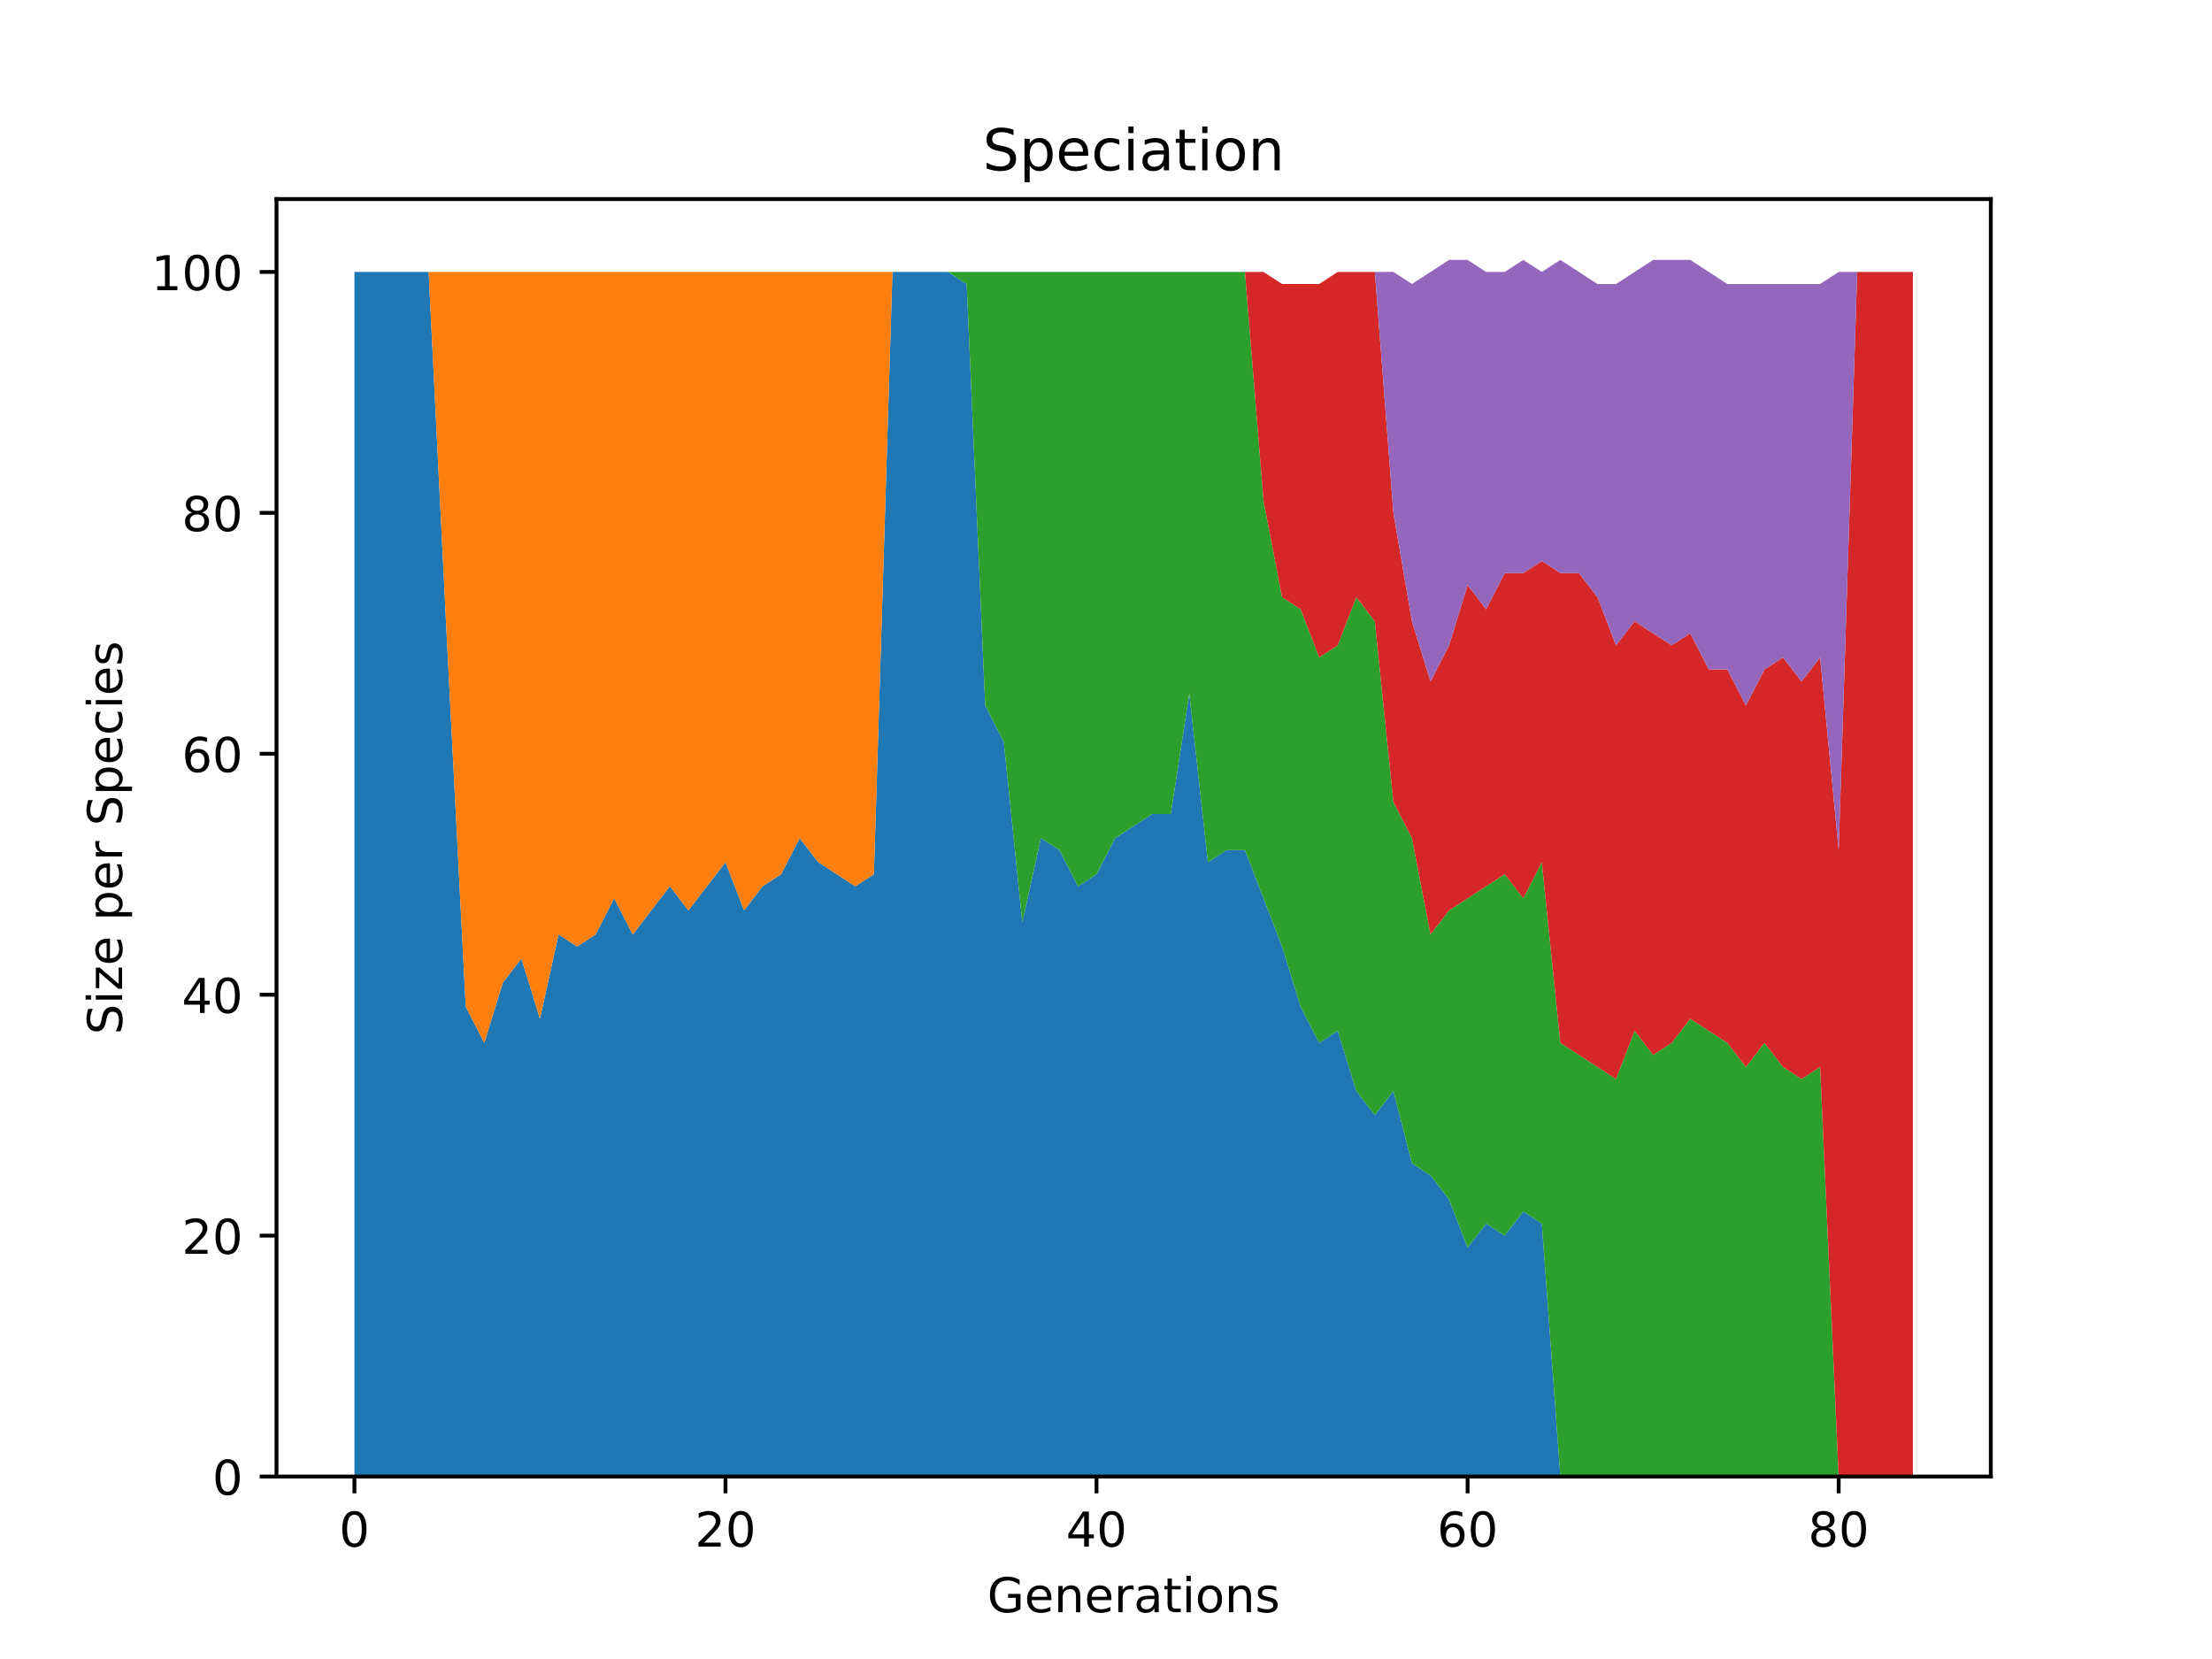 <?xml version="1.0" encoding="utf-8" standalone="no"?>
<!DOCTYPE svg PUBLIC "-//W3C//DTD SVG 1.1//EN"
  "http://www.w3.org/Graphics/SVG/1.1/DTD/svg11.dtd">
<!-- Created with matplotlib (https://matplotlib.org/) -->
<svg height="345.6pt" version="1.1" viewBox="0 0 460.8 345.6" width="460.8pt" xmlns="http://www.w3.org/2000/svg" xmlns:xlink="http://www.w3.org/1999/xlink">
 <defs>
  <style type="text/css">*{stroke-linecap:butt;stroke-linejoin:round;}</style>
 </defs>
 <g id="figure_1">
  <g id="patch_1">
   <path d="M 0 345.6 
L 460.8 345.6 
L 460.8 0 
L 0 0 
z
" style="fill:#ffffff;"/>
  </g>
  <g id="axes_1">
   <g id="patch_2">
    <path d="M 57.6 307.584 
L 414.72 307.584 
L 414.72 41.472 
L 57.6 41.472 
z
" style="fill:#ffffff;"/>
   </g>
   <g id="PolyCollection_1">
    <path clip-path="url(#p91a3a5a174)" d="M 73.833 56.653 
L 73.833 307.584 
L 77.698 307.584 
L 81.563 307.584 
L 85.428 307.584 
L 89.292 307.584 
L 93.157 307.584 
L 97.022 307.584 
L 100.887 307.584 
L 104.752 307.584 
L 108.617 307.584 
L 112.482 307.584 
L 116.347 307.584 
L 120.212 307.584 
L 124.077 307.584 
L 127.942 307.584 
L 131.807 307.584 
L 135.672 307.584 
L 139.537 307.584 
L 143.402 307.584 
L 147.266 307.584 
L 151.131 307.584 
L 154.996 307.584 
L 158.861 307.584 
L 162.726 307.584 
L 166.591 307.584 
L 170.456 307.584 
L 174.321 307.584 
L 178.186 307.584 
L 182.051 307.584 
L 185.916 307.584 
L 189.781 307.584 
L 193.646 307.584 
L 197.511 307.584 
L 201.376 307.584 
L 205.241 307.584 
L 209.105 307.584 
L 212.97 307.584 
L 216.835 307.584 
L 220.7 307.584 
L 224.565 307.584 
L 228.43 307.584 
L 232.295 307.584 
L 236.16 307.584 
L 240.025 307.584 
L 243.89 307.584 
L 247.755 307.584 
L 251.62 307.584 
L 255.485 307.584 
L 259.35 307.584 
L 263.215 307.584 
L 267.079 307.584 
L 270.944 307.584 
L 274.809 307.584 
L 278.674 307.584 
L 282.539 307.584 
L 286.404 307.584 
L 290.269 307.584 
L 294.134 307.584 
L 297.999 307.584 
L 301.864 307.584 
L 305.729 307.584 
L 309.594 307.584 
L 313.459 307.584 
L 317.324 307.584 
L 321.189 307.584 
L 325.054 307.584 
L 328.918 307.584 
L 332.783 307.584 
L 336.648 307.584 
L 340.513 307.584 
L 344.378 307.584 
L 348.243 307.584 
L 352.108 307.584 
L 355.973 307.584 
L 359.838 307.584 
L 363.703 307.584 
L 367.568 307.584 
L 371.433 307.584 
L 375.298 307.584 
L 379.163 307.584 
L 383.028 307.584 
L 386.892 307.584 
L 390.757 307.584 
L 394.622 307.584 
L 398.487 307.584 
L 398.487 307.584 
L 398.487 307.584 
L 394.622 307.584 
L 390.757 307.584 
L 386.892 307.584 
L 383.028 307.584 
L 379.163 307.584 
L 375.298 307.584 
L 371.433 307.584 
L 367.568 307.584 
L 363.703 307.584 
L 359.838 307.584 
L 355.973 307.584 
L 352.108 307.584 
L 348.243 307.584 
L 344.378 307.584 
L 340.513 307.584 
L 336.648 307.584 
L 332.783 307.584 
L 328.918 307.584 
L 325.054 307.584 
L 321.189 254.889 
L 317.324 252.379 
L 313.459 257.398 
L 309.594 254.889 
L 305.729 259.907 
L 301.864 249.87 
L 297.999 244.851 
L 294.134 242.342 
L 290.269 227.286 
L 286.404 232.305 
L 282.539 227.286 
L 278.674 214.74 
L 274.809 217.249 
L 270.944 209.721 
L 267.079 197.174 
L 263.215 187.137 
L 259.35 177.1 
L 255.485 177.1 
L 251.62 179.609 
L 247.755 144.479 
L 243.89 169.572 
L 240.025 169.572 
L 236.16 172.081 
L 232.295 174.591 
L 228.43 182.119 
L 224.565 184.628 
L 220.7 177.1 
L 216.835 174.591 
L 212.97 192.156 
L 209.105 154.516 
L 205.241 146.988 
L 201.376 59.163 
L 197.511 56.653 
L 193.646 56.653 
L 189.781 56.653 
L 185.916 56.653 
L 182.051 182.119 
L 178.186 184.628 
L 174.321 182.119 
L 170.456 179.609 
L 166.591 174.591 
L 162.726 182.119 
L 158.861 184.628 
L 154.996 189.647 
L 151.131 179.609 
L 147.266 184.628 
L 143.402 189.647 
L 139.537 184.628 
L 135.672 189.647 
L 131.807 194.665 
L 127.942 187.137 
L 124.077 194.665 
L 120.212 197.174 
L 116.347 194.665 
L 112.482 212.23 
L 108.617 199.684 
L 104.752 204.702 
L 100.887 217.249 
L 97.022 209.721 
L 93.157 134.442 
L 89.292 56.653 
L 85.428 56.653 
L 81.563 56.653 
L 77.698 56.653 
L 73.833 56.653 
z
" style="fill:#1f77b4;"/>
   </g>
   <g id="PolyCollection_2">
    <path clip-path="url(#p91a3a5a174)" d="M 73.833 56.653 
L 73.833 56.653 
L 77.698 56.653 
L 81.563 56.653 
L 85.428 56.653 
L 89.292 56.653 
L 93.157 134.442 
L 97.022 209.721 
L 100.887 217.249 
L 104.752 204.702 
L 108.617 199.684 
L 112.482 212.23 
L 116.347 194.665 
L 120.212 197.174 
L 124.077 194.665 
L 127.942 187.137 
L 131.807 194.665 
L 135.672 189.647 
L 139.537 184.628 
L 143.402 189.647 
L 147.266 184.628 
L 151.131 179.609 
L 154.996 189.647 
L 158.861 184.628 
L 162.726 182.119 
L 166.591 174.591 
L 170.456 179.609 
L 174.321 182.119 
L 178.186 184.628 
L 182.051 182.119 
L 185.916 56.653 
L 189.781 56.653 
L 193.646 56.653 
L 197.511 56.653 
L 201.376 59.163 
L 205.241 146.988 
L 209.105 154.516 
L 212.97 192.156 
L 216.835 174.591 
L 220.7 177.1 
L 224.565 184.628 
L 228.43 182.119 
L 232.295 174.591 
L 236.16 172.081 
L 240.025 169.572 
L 243.89 169.572 
L 247.755 144.479 
L 251.62 179.609 
L 255.485 177.1 
L 259.35 177.1 
L 263.215 187.137 
L 267.079 197.174 
L 270.944 209.721 
L 274.809 217.249 
L 278.674 214.74 
L 282.539 227.286 
L 286.404 232.305 
L 290.269 227.286 
L 294.134 242.342 
L 297.999 244.851 
L 301.864 249.87 
L 305.729 259.907 
L 309.594 254.889 
L 313.459 257.398 
L 317.324 252.379 
L 321.189 254.889 
L 325.054 307.584 
L 328.918 307.584 
L 332.783 307.584 
L 336.648 307.584 
L 340.513 307.584 
L 344.378 307.584 
L 348.243 307.584 
L 352.108 307.584 
L 355.973 307.584 
L 359.838 307.584 
L 363.703 307.584 
L 367.568 307.584 
L 371.433 307.584 
L 375.298 307.584 
L 379.163 307.584 
L 383.028 307.584 
L 386.892 307.584 
L 390.757 307.584 
L 394.622 307.584 
L 398.487 307.584 
L 398.487 307.584 
L 398.487 307.584 
L 394.622 307.584 
L 390.757 307.584 
L 386.892 307.584 
L 383.028 307.584 
L 379.163 307.584 
L 375.298 307.584 
L 371.433 307.584 
L 367.568 307.584 
L 363.703 307.584 
L 359.838 307.584 
L 355.973 307.584 
L 352.108 307.584 
L 348.243 307.584 
L 344.378 307.584 
L 340.513 307.584 
L 336.648 307.584 
L 332.783 307.584 
L 328.918 307.584 
L 325.054 307.584 
L 321.189 254.889 
L 317.324 252.379 
L 313.459 257.398 
L 309.594 254.889 
L 305.729 259.907 
L 301.864 249.87 
L 297.999 244.851 
L 294.134 242.342 
L 290.269 227.286 
L 286.404 232.305 
L 282.539 227.286 
L 278.674 214.74 
L 274.809 217.249 
L 270.944 209.721 
L 267.079 197.174 
L 263.215 187.137 
L 259.35 177.1 
L 255.485 177.1 
L 251.62 179.609 
L 247.755 144.479 
L 243.89 169.572 
L 240.025 169.572 
L 236.16 172.081 
L 232.295 174.591 
L 228.43 182.119 
L 224.565 184.628 
L 220.7 177.1 
L 216.835 174.591 
L 212.97 192.156 
L 209.105 154.516 
L 205.241 146.988 
L 201.376 59.163 
L 197.511 56.653 
L 193.646 56.653 
L 189.781 56.653 
L 185.916 56.653 
L 182.051 56.653 
L 178.186 56.653 
L 174.321 56.653 
L 170.456 56.653 
L 166.591 56.653 
L 162.726 56.653 
L 158.861 56.653 
L 154.996 56.653 
L 151.131 56.653 
L 147.266 56.653 
L 143.402 56.653 
L 139.537 56.653 
L 135.672 56.653 
L 131.807 56.653 
L 127.942 56.653 
L 124.077 56.653 
L 120.212 56.653 
L 116.347 56.653 
L 112.482 56.653 
L 108.617 56.653 
L 104.752 56.653 
L 100.887 56.653 
L 97.022 56.653 
L 93.157 56.653 
L 89.292 56.653 
L 85.428 56.653 
L 81.563 56.653 
L 77.698 56.653 
L 73.833 56.653 
z
" style="fill:#ff7f0e;"/>
   </g>
   <g id="PolyCollection_3">
    <path clip-path="url(#p91a3a5a174)" d="M 73.833 56.653 
L 73.833 56.653 
L 77.698 56.653 
L 81.563 56.653 
L 85.428 56.653 
L 89.292 56.653 
L 93.157 56.653 
L 97.022 56.653 
L 100.887 56.653 
L 104.752 56.653 
L 108.617 56.653 
L 112.482 56.653 
L 116.347 56.653 
L 120.212 56.653 
L 124.077 56.653 
L 127.942 56.653 
L 131.807 56.653 
L 135.672 56.653 
L 139.537 56.653 
L 143.402 56.653 
L 147.266 56.653 
L 151.131 56.653 
L 154.996 56.653 
L 158.861 56.653 
L 162.726 56.653 
L 166.591 56.653 
L 170.456 56.653 
L 174.321 56.653 
L 178.186 56.653 
L 182.051 56.653 
L 185.916 56.653 
L 189.781 56.653 
L 193.646 56.653 
L 197.511 56.653 
L 201.376 59.163 
L 205.241 146.988 
L 209.105 154.516 
L 212.97 192.156 
L 216.835 174.591 
L 220.7 177.1 
L 224.565 184.628 
L 228.43 182.119 
L 232.295 174.591 
L 236.16 172.081 
L 240.025 169.572 
L 243.89 169.572 
L 247.755 144.479 
L 251.62 179.609 
L 255.485 177.1 
L 259.35 177.1 
L 263.215 187.137 
L 267.079 197.174 
L 270.944 209.721 
L 274.809 217.249 
L 278.674 214.74 
L 282.539 227.286 
L 286.404 232.305 
L 290.269 227.286 
L 294.134 242.342 
L 297.999 244.851 
L 301.864 249.87 
L 305.729 259.907 
L 309.594 254.889 
L 313.459 257.398 
L 317.324 252.379 
L 321.189 254.889 
L 325.054 307.584 
L 328.918 307.584 
L 332.783 307.584 
L 336.648 307.584 
L 340.513 307.584 
L 344.378 307.584 
L 348.243 307.584 
L 352.108 307.584 
L 355.973 307.584 
L 359.838 307.584 
L 363.703 307.584 
L 367.568 307.584 
L 371.433 307.584 
L 375.298 307.584 
L 379.163 307.584 
L 383.028 307.584 
L 386.892 307.584 
L 390.757 307.584 
L 394.622 307.584 
L 398.487 307.584 
L 398.487 307.584 
L 398.487 307.584 
L 394.622 307.584 
L 390.757 307.584 
L 386.892 307.584 
L 383.028 307.584 
L 379.163 222.268 
L 375.298 224.777 
L 371.433 222.268 
L 367.568 217.249 
L 363.703 222.268 
L 359.838 217.249 
L 355.973 214.74 
L 352.108 212.23 
L 348.243 217.249 
L 344.378 219.758 
L 340.513 214.74 
L 336.648 224.777 
L 332.783 222.268 
L 328.918 219.758 
L 325.054 217.249 
L 321.189 179.609 
L 317.324 187.137 
L 313.459 182.119 
L 309.594 184.628 
L 305.729 187.137 
L 301.864 189.647 
L 297.999 194.665 
L 294.134 174.591 
L 290.269 167.063 
L 286.404 129.423 
L 282.539 124.405 
L 278.674 134.442 
L 274.809 136.951 
L 270.944 126.914 
L 267.079 124.405 
L 263.215 104.33 
L 259.35 56.653 
L 255.485 56.653 
L 251.62 56.653 
L 247.755 56.653 
L 243.89 56.653 
L 240.025 56.653 
L 236.16 56.653 
L 232.295 56.653 
L 228.43 56.653 
L 224.565 56.653 
L 220.7 56.653 
L 216.835 56.653 
L 212.97 56.653 
L 209.105 56.653 
L 205.241 56.653 
L 201.376 56.653 
L 197.511 56.653 
L 193.646 56.653 
L 189.781 56.653 
L 185.916 56.653 
L 182.051 56.653 
L 178.186 56.653 
L 174.321 56.653 
L 170.456 56.653 
L 166.591 56.653 
L 162.726 56.653 
L 158.861 56.653 
L 154.996 56.653 
L 151.131 56.653 
L 147.266 56.653 
L 143.402 56.653 
L 139.537 56.653 
L 135.672 56.653 
L 131.807 56.653 
L 127.942 56.653 
L 124.077 56.653 
L 120.212 56.653 
L 116.347 56.653 
L 112.482 56.653 
L 108.617 56.653 
L 104.752 56.653 
L 100.887 56.653 
L 97.022 56.653 
L 93.157 56.653 
L 89.292 56.653 
L 85.428 56.653 
L 81.563 56.653 
L 77.698 56.653 
L 73.833 56.653 
z
" style="fill:#2ca02c;"/>
   </g>
   <g id="PolyCollection_4">
    <path clip-path="url(#p91a3a5a174)" d="M 73.833 56.653 
L 73.833 56.653 
L 77.698 56.653 
L 81.563 56.653 
L 85.428 56.653 
L 89.292 56.653 
L 93.157 56.653 
L 97.022 56.653 
L 100.887 56.653 
L 104.752 56.653 
L 108.617 56.653 
L 112.482 56.653 
L 116.347 56.653 
L 120.212 56.653 
L 124.077 56.653 
L 127.942 56.653 
L 131.807 56.653 
L 135.672 56.653 
L 139.537 56.653 
L 143.402 56.653 
L 147.266 56.653 
L 151.131 56.653 
L 154.996 56.653 
L 158.861 56.653 
L 162.726 56.653 
L 166.591 56.653 
L 170.456 56.653 
L 174.321 56.653 
L 178.186 56.653 
L 182.051 56.653 
L 185.916 56.653 
L 189.781 56.653 
L 193.646 56.653 
L 197.511 56.653 
L 201.376 56.653 
L 205.241 56.653 
L 209.105 56.653 
L 212.97 56.653 
L 216.835 56.653 
L 220.7 56.653 
L 224.565 56.653 
L 228.43 56.653 
L 232.295 56.653 
L 236.16 56.653 
L 240.025 56.653 
L 243.89 56.653 
L 247.755 56.653 
L 251.62 56.653 
L 255.485 56.653 
L 259.35 56.653 
L 263.215 104.33 
L 267.079 124.405 
L 270.944 126.914 
L 274.809 136.951 
L 278.674 134.442 
L 282.539 124.405 
L 286.404 129.423 
L 290.269 167.063 
L 294.134 174.591 
L 297.999 194.665 
L 301.864 189.647 
L 305.729 187.137 
L 309.594 184.628 
L 313.459 182.119 
L 317.324 187.137 
L 321.189 179.609 
L 325.054 217.249 
L 328.918 219.758 
L 332.783 222.268 
L 336.648 224.777 
L 340.513 214.74 
L 344.378 219.758 
L 348.243 217.249 
L 352.108 212.23 
L 355.973 214.74 
L 359.838 217.249 
L 363.703 222.268 
L 367.568 217.249 
L 371.433 222.268 
L 375.298 224.777 
L 379.163 222.268 
L 383.028 307.584 
L 386.892 307.584 
L 390.757 307.584 
L 394.622 307.584 
L 398.487 307.584 
L 398.487 56.653 
L 398.487 56.653 
L 394.622 56.653 
L 390.757 56.653 
L 386.892 56.653 
L 383.028 177.1 
L 379.163 136.951 
L 375.298 141.97 
L 371.433 136.951 
L 367.568 139.46 
L 363.703 146.988 
L 359.838 139.46 
L 355.973 139.46 
L 352.108 131.933 
L 348.243 134.442 
L 344.378 131.933 
L 340.513 129.423 
L 336.648 134.442 
L 332.783 124.405 
L 328.918 119.386 
L 325.054 119.386 
L 321.189 116.877 
L 317.324 119.386 
L 313.459 119.386 
L 309.594 126.914 
L 305.729 121.895 
L 301.864 134.442 
L 297.999 141.97 
L 294.134 129.423 
L 290.269 106.839 
L 286.404 56.653 
L 282.539 56.653 
L 278.674 56.653 
L 274.809 59.163 
L 270.944 59.163 
L 267.079 59.163 
L 263.215 56.653 
L 259.35 56.653 
L 255.485 56.653 
L 251.62 56.653 
L 247.755 56.653 
L 243.89 56.653 
L 240.025 56.653 
L 236.16 56.653 
L 232.295 56.653 
L 228.43 56.653 
L 224.565 56.653 
L 220.7 56.653 
L 216.835 56.653 
L 212.97 56.653 
L 209.105 56.653 
L 205.241 56.653 
L 201.376 56.653 
L 197.511 56.653 
L 193.646 56.653 
L 189.781 56.653 
L 185.916 56.653 
L 182.051 56.653 
L 178.186 56.653 
L 174.321 56.653 
L 170.456 56.653 
L 166.591 56.653 
L 162.726 56.653 
L 158.861 56.653 
L 154.996 56.653 
L 151.131 56.653 
L 147.266 56.653 
L 143.402 56.653 
L 139.537 56.653 
L 135.672 56.653 
L 131.807 56.653 
L 127.942 56.653 
L 124.077 56.653 
L 120.212 56.653 
L 116.347 56.653 
L 112.482 56.653 
L 108.617 56.653 
L 104.752 56.653 
L 100.887 56.653 
L 97.022 56.653 
L 93.157 56.653 
L 89.292 56.653 
L 85.428 56.653 
L 81.563 56.653 
L 77.698 56.653 
L 73.833 56.653 
z
" style="fill:#d62728;"/>
   </g>
   <g id="PolyCollection_5">
    <path clip-path="url(#p91a3a5a174)" d="M 73.833 56.653 
L 73.833 56.653 
L 77.698 56.653 
L 81.563 56.653 
L 85.428 56.653 
L 89.292 56.653 
L 93.157 56.653 
L 97.022 56.653 
L 100.887 56.653 
L 104.752 56.653 
L 108.617 56.653 
L 112.482 56.653 
L 116.347 56.653 
L 120.212 56.653 
L 124.077 56.653 
L 127.942 56.653 
L 131.807 56.653 
L 135.672 56.653 
L 139.537 56.653 
L 143.402 56.653 
L 147.266 56.653 
L 151.131 56.653 
L 154.996 56.653 
L 158.861 56.653 
L 162.726 56.653 
L 166.591 56.653 
L 170.456 56.653 
L 174.321 56.653 
L 178.186 56.653 
L 182.051 56.653 
L 185.916 56.653 
L 189.781 56.653 
L 193.646 56.653 
L 197.511 56.653 
L 201.376 56.653 
L 205.241 56.653 
L 209.105 56.653 
L 212.97 56.653 
L 216.835 56.653 
L 220.7 56.653 
L 224.565 56.653 
L 228.43 56.653 
L 232.295 56.653 
L 236.16 56.653 
L 240.025 56.653 
L 243.89 56.653 
L 247.755 56.653 
L 251.62 56.653 
L 255.485 56.653 
L 259.35 56.653 
L 263.215 56.653 
L 267.079 59.163 
L 270.944 59.163 
L 274.809 59.163 
L 278.674 56.653 
L 282.539 56.653 
L 286.404 56.653 
L 290.269 106.839 
L 294.134 129.423 
L 297.999 141.97 
L 301.864 134.442 
L 305.729 121.895 
L 309.594 126.914 
L 313.459 119.386 
L 317.324 119.386 
L 321.189 116.877 
L 325.054 119.386 
L 328.918 119.386 
L 332.783 124.405 
L 336.648 134.442 
L 340.513 129.423 
L 344.378 131.933 
L 348.243 134.442 
L 352.108 131.933 
L 355.973 139.46 
L 359.838 139.46 
L 363.703 146.988 
L 367.568 139.46 
L 371.433 136.951 
L 375.298 141.97 
L 379.163 136.951 
L 383.028 177.1 
L 386.892 56.653 
L 390.757 56.653 
L 394.622 56.653 
L 398.487 56.653 
L 398.487 56.653 
L 398.487 56.653 
L 394.622 56.653 
L 390.757 56.653 
L 386.892 56.653 
L 383.028 56.653 
L 379.163 59.163 
L 375.298 59.163 
L 371.433 59.163 
L 367.568 59.163 
L 363.703 59.163 
L 359.838 59.163 
L 355.973 56.653 
L 352.108 54.144 
L 348.243 54.144 
L 344.378 54.144 
L 340.513 56.653 
L 336.648 59.163 
L 332.783 59.163 
L 328.918 56.653 
L 325.054 54.144 
L 321.189 56.653 
L 317.324 54.144 
L 313.459 56.653 
L 309.594 56.653 
L 305.729 54.144 
L 301.864 54.144 
L 297.999 56.653 
L 294.134 59.163 
L 290.269 56.653 
L 286.404 56.653 
L 282.539 56.653 
L 278.674 56.653 
L 274.809 59.163 
L 270.944 59.163 
L 267.079 59.163 
L 263.215 56.653 
L 259.35 56.653 
L 255.485 56.653 
L 251.62 56.653 
L 247.755 56.653 
L 243.89 56.653 
L 240.025 56.653 
L 236.16 56.653 
L 232.295 56.653 
L 228.43 56.653 
L 224.565 56.653 
L 220.7 56.653 
L 216.835 56.653 
L 212.97 56.653 
L 209.105 56.653 
L 205.241 56.653 
L 201.376 56.653 
L 197.511 56.653 
L 193.646 56.653 
L 189.781 56.653 
L 185.916 56.653 
L 182.051 56.653 
L 178.186 56.653 
L 174.321 56.653 
L 170.456 56.653 
L 166.591 56.653 
L 162.726 56.653 
L 158.861 56.653 
L 154.996 56.653 
L 151.131 56.653 
L 147.266 56.653 
L 143.402 56.653 
L 139.537 56.653 
L 135.672 56.653 
L 131.807 56.653 
L 127.942 56.653 
L 124.077 56.653 
L 120.212 56.653 
L 116.347 56.653 
L 112.482 56.653 
L 108.617 56.653 
L 104.752 56.653 
L 100.887 56.653 
L 97.022 56.653 
L 93.157 56.653 
L 89.292 56.653 
L 85.428 56.653 
L 81.563 56.653 
L 77.698 56.653 
L 73.833 56.653 
z
" style="fill:#9467bd;"/>
   </g>
   <g id="matplotlib.axis_1">
    <g id="xtick_1">
     <g id="line2d_1">
      <defs>
       <path d="M 0 0 
L 0 3.5 
" id="me2e164c743" style="stroke:#000000;stroke-width:0.8;"/>
      </defs>
      <g>
       <use style="stroke:#000000;stroke-width:0.8;" x="73.833" xlink:href="#me2e164c743" y="307.584"/>
      </g>
     </g>
     <g id="text_1">
      <!-- 0 -->
      <g transform="translate(70.651 322.182)scale(0.1 -0.1)">
       <defs>
        <path d="M 31.781 66.406 
Q 24.172 66.406 20.328 58.906 
Q 16.5 51.422 16.5 36.375 
Q 16.5 21.391 20.328 13.891 
Q 24.172 6.391 31.781 6.391 
Q 39.453 6.391 43.281 13.891 
Q 47.125 21.391 47.125 36.375 
Q 47.125 51.422 43.281 58.906 
Q 39.453 66.406 31.781 66.406 
z
M 31.781 74.219 
Q 44.047 74.219 50.516 64.516 
Q 56.984 54.828 56.984 36.375 
Q 56.984 17.969 50.516 8.266 
Q 44.047 -1.422 31.781 -1.422 
Q 19.531 -1.422 13.062 8.266 
Q 6.594 17.969 6.594 36.375 
Q 6.594 54.828 13.062 64.516 
Q 19.531 74.219 31.781 74.219 
z
" id="DejaVuSans-48"/>
       </defs>
       <use xlink:href="#DejaVuSans-48"/>
      </g>
     </g>
    </g>
    <g id="xtick_2">
     <g id="line2d_2">
      <g>
       <use style="stroke:#000000;stroke-width:0.8;" x="151.131" xlink:href="#me2e164c743" y="307.584"/>
      </g>
     </g>
     <g id="text_2">
      <!-- 20 -->
      <g transform="translate(144.769 322.182)scale(0.1 -0.1)">
       <defs>
        <path d="M 19.188 8.297 
L 53.609 8.297 
L 53.609 0 
L 7.328 0 
L 7.328 8.297 
Q 12.938 14.109 22.625 23.891 
Q 32.328 33.688 34.812 36.531 
Q 39.547 41.844 41.422 45.531 
Q 43.312 49.219 43.312 52.781 
Q 43.312 58.594 39.234 62.25 
Q 35.156 65.922 28.609 65.922 
Q 23.969 65.922 18.812 64.312 
Q 13.672 62.703 7.812 59.422 
L 7.812 69.391 
Q 13.766 71.781 18.938 73 
Q 24.125 74.219 28.422 74.219 
Q 39.75 74.219 46.484 68.547 
Q 53.219 62.891 53.219 53.422 
Q 53.219 48.922 51.531 44.891 
Q 49.859 40.875 45.406 35.406 
Q 44.188 33.984 37.641 27.219 
Q 31.109 20.453 19.188 8.297 
z
" id="DejaVuSans-50"/>
       </defs>
       <use xlink:href="#DejaVuSans-50"/>
       <use x="63.623" xlink:href="#DejaVuSans-48"/>
      </g>
     </g>
    </g>
    <g id="xtick_3">
     <g id="line2d_3">
      <g>
       <use style="stroke:#000000;stroke-width:0.8;" x="228.43" xlink:href="#me2e164c743" y="307.584"/>
      </g>
     </g>
     <g id="text_3">
      <!-- 40 -->
      <g transform="translate(222.068 322.182)scale(0.1 -0.1)">
       <defs>
        <path d="M 37.797 64.312 
L 12.891 25.391 
L 37.797 25.391 
z
M 35.203 72.906 
L 47.609 72.906 
L 47.609 25.391 
L 58.016 25.391 
L 58.016 17.188 
L 47.609 17.188 
L 47.609 0 
L 37.797 0 
L 37.797 17.188 
L 4.891 17.188 
L 4.891 26.703 
z
" id="DejaVuSans-52"/>
       </defs>
       <use xlink:href="#DejaVuSans-52"/>
       <use x="63.623" xlink:href="#DejaVuSans-48"/>
      </g>
     </g>
    </g>
    <g id="xtick_4">
     <g id="line2d_4">
      <g>
       <use style="stroke:#000000;stroke-width:0.8;" x="305.729" xlink:href="#me2e164c743" y="307.584"/>
      </g>
     </g>
     <g id="text_4">
      <!-- 60 -->
      <g transform="translate(299.366 322.182)scale(0.1 -0.1)">
       <defs>
        <path d="M 33.016 40.375 
Q 26.375 40.375 22.484 35.828 
Q 18.609 31.297 18.609 23.391 
Q 18.609 15.531 22.484 10.953 
Q 26.375 6.391 33.016 6.391 
Q 39.656 6.391 43.531 10.953 
Q 47.406 15.531 47.406 23.391 
Q 47.406 31.297 43.531 35.828 
Q 39.656 40.375 33.016 40.375 
z
M 52.594 71.297 
L 52.594 62.312 
Q 48.875 64.062 45.094 64.984 
Q 41.312 65.922 37.594 65.922 
Q 27.828 65.922 22.672 59.328 
Q 17.531 52.734 16.797 39.406 
Q 19.672 43.656 24.016 45.922 
Q 28.375 48.188 33.594 48.188 
Q 44.578 48.188 50.953 41.516 
Q 57.328 34.859 57.328 23.391 
Q 57.328 12.156 50.688 5.359 
Q 44.047 -1.422 33.016 -1.422 
Q 20.359 -1.422 13.672 8.266 
Q 6.984 17.969 6.984 36.375 
Q 6.984 53.656 15.188 63.938 
Q 23.391 74.219 37.203 74.219 
Q 40.922 74.219 44.703 73.484 
Q 48.484 72.75 52.594 71.297 
z
" id="DejaVuSans-54"/>
       </defs>
       <use xlink:href="#DejaVuSans-54"/>
       <use x="63.623" xlink:href="#DejaVuSans-48"/>
      </g>
     </g>
    </g>
    <g id="xtick_5">
     <g id="line2d_5">
      <g>
       <use style="stroke:#000000;stroke-width:0.8;" x="383.028" xlink:href="#me2e164c743" y="307.584"/>
      </g>
     </g>
     <g id="text_5">
      <!-- 80 -->
      <g transform="translate(376.665 322.182)scale(0.1 -0.1)">
       <defs>
        <path d="M 31.781 34.625 
Q 24.75 34.625 20.719 30.859 
Q 16.703 27.094 16.703 20.516 
Q 16.703 13.922 20.719 10.156 
Q 24.75 6.391 31.781 6.391 
Q 38.812 6.391 42.859 10.172 
Q 46.922 13.969 46.922 20.516 
Q 46.922 27.094 42.891 30.859 
Q 38.875 34.625 31.781 34.625 
z
M 21.922 38.812 
Q 15.578 40.375 12.031 44.719 
Q 8.5 49.078 8.5 55.328 
Q 8.5 64.062 14.719 69.141 
Q 20.953 74.219 31.781 74.219 
Q 42.672 74.219 48.875 69.141 
Q 55.078 64.062 55.078 55.328 
Q 55.078 49.078 51.531 44.719 
Q 48 40.375 41.703 38.812 
Q 48.828 37.156 52.797 32.312 
Q 56.781 27.484 56.781 20.516 
Q 56.781 9.906 50.312 4.234 
Q 43.844 -1.422 31.781 -1.422 
Q 19.734 -1.422 13.25 4.234 
Q 6.781 9.906 6.781 20.516 
Q 6.781 27.484 10.781 32.312 
Q 14.797 37.156 21.922 38.812 
z
M 18.312 54.391 
Q 18.312 48.734 21.844 45.562 
Q 25.391 42.391 31.781 42.391 
Q 38.141 42.391 41.719 45.562 
Q 45.312 48.734 45.312 54.391 
Q 45.312 60.062 41.719 63.234 
Q 38.141 66.406 31.781 66.406 
Q 25.391 66.406 21.844 63.234 
Q 18.312 60.062 18.312 54.391 
z
" id="DejaVuSans-56"/>
       </defs>
       <use xlink:href="#DejaVuSans-56"/>
       <use x="63.623" xlink:href="#DejaVuSans-48"/>
      </g>
     </g>
    </g>
    <g id="text_6">
     <!-- Generations -->
     <g transform="translate(205.662 335.861)scale(0.1 -0.1)">
      <defs>
       <path d="M 59.516 10.406 
L 59.516 29.984 
L 43.406 29.984 
L 43.406 38.094 
L 69.281 38.094 
L 69.281 6.781 
Q 63.578 2.734 56.688 0.656 
Q 49.812 -1.422 42 -1.422 
Q 24.906 -1.422 15.25 8.562 
Q 5.609 18.562 5.609 36.375 
Q 5.609 54.25 15.25 64.234 
Q 24.906 74.219 42 74.219 
Q 49.125 74.219 55.547 72.453 
Q 61.969 70.703 67.391 67.281 
L 67.391 56.781 
Q 61.922 61.422 55.766 63.766 
Q 49.609 66.109 42.828 66.109 
Q 29.438 66.109 22.719 58.641 
Q 16.016 51.172 16.016 36.375 
Q 16.016 21.625 22.719 14.156 
Q 29.438 6.688 42.828 6.688 
Q 48.047 6.688 52.141 7.594 
Q 56.25 8.5 59.516 10.406 
z
" id="DejaVuSans-71"/>
       <path d="M 56.203 29.594 
L 56.203 25.203 
L 14.891 25.203 
Q 15.484 15.922 20.484 11.062 
Q 25.484 6.203 34.422 6.203 
Q 39.594 6.203 44.453 7.469 
Q 49.312 8.734 54.109 11.281 
L 54.109 2.781 
Q 49.266 0.734 44.188 -0.344 
Q 39.109 -1.422 33.891 -1.422 
Q 20.797 -1.422 13.156 6.188 
Q 5.516 13.812 5.516 26.812 
Q 5.516 40.234 12.766 48.109 
Q 20.016 56 32.328 56 
Q 43.359 56 49.781 48.891 
Q 56.203 41.797 56.203 29.594 
z
M 47.219 32.234 
Q 47.125 39.594 43.094 43.984 
Q 39.062 48.391 32.422 48.391 
Q 24.906 48.391 20.391 44.141 
Q 15.875 39.891 15.188 32.172 
z
" id="DejaVuSans-101"/>
       <path d="M 54.891 33.016 
L 54.891 0 
L 45.906 0 
L 45.906 32.719 
Q 45.906 40.484 42.875 44.328 
Q 39.844 48.188 33.797 48.188 
Q 26.516 48.188 22.312 43.547 
Q 18.109 38.922 18.109 30.906 
L 18.109 0 
L 9.078 0 
L 9.078 54.688 
L 18.109 54.688 
L 18.109 46.188 
Q 21.344 51.125 25.703 53.562 
Q 30.078 56 35.797 56 
Q 45.219 56 50.047 50.172 
Q 54.891 44.344 54.891 33.016 
z
" id="DejaVuSans-110"/>
       <path d="M 41.109 46.297 
Q 39.594 47.172 37.812 47.578 
Q 36.031 48 33.891 48 
Q 26.266 48 22.188 43.047 
Q 18.109 38.094 18.109 28.812 
L 18.109 0 
L 9.078 0 
L 9.078 54.688 
L 18.109 54.688 
L 18.109 46.188 
Q 20.953 51.172 25.484 53.578 
Q 30.031 56 36.531 56 
Q 37.453 56 38.578 55.875 
Q 39.703 55.766 41.062 55.516 
z
" id="DejaVuSans-114"/>
       <path d="M 34.281 27.484 
Q 23.391 27.484 19.188 25 
Q 14.984 22.516 14.984 16.5 
Q 14.984 11.719 18.141 8.906 
Q 21.297 6.109 26.703 6.109 
Q 34.188 6.109 38.703 11.406 
Q 43.219 16.703 43.219 25.484 
L 43.219 27.484 
z
M 52.203 31.203 
L 52.203 0 
L 43.219 0 
L 43.219 8.297 
Q 40.141 3.328 35.547 0.953 
Q 30.953 -1.422 24.312 -1.422 
Q 15.922 -1.422 10.953 3.297 
Q 6 8.016 6 15.922 
Q 6 25.141 12.172 29.828 
Q 18.359 34.516 30.609 34.516 
L 43.219 34.516 
L 43.219 35.406 
Q 43.219 41.609 39.141 45 
Q 35.062 48.391 27.688 48.391 
Q 23 48.391 18.547 47.266 
Q 14.109 46.141 10.016 43.891 
L 10.016 52.203 
Q 14.938 54.109 19.578 55.047 
Q 24.219 56 28.609 56 
Q 40.484 56 46.344 49.844 
Q 52.203 43.703 52.203 31.203 
z
" id="DejaVuSans-97"/>
       <path d="M 18.312 70.219 
L 18.312 54.688 
L 36.812 54.688 
L 36.812 47.703 
L 18.312 47.703 
L 18.312 18.016 
Q 18.312 11.328 20.141 9.422 
Q 21.969 7.516 27.594 7.516 
L 36.812 7.516 
L 36.812 0 
L 27.594 0 
Q 17.188 0 13.234 3.875 
Q 9.281 7.766 9.281 18.016 
L 9.281 47.703 
L 2.688 47.703 
L 2.688 54.688 
L 9.281 54.688 
L 9.281 70.219 
z
" id="DejaVuSans-116"/>
       <path d="M 9.422 54.688 
L 18.406 54.688 
L 18.406 0 
L 9.422 0 
z
M 9.422 75.984 
L 18.406 75.984 
L 18.406 64.594 
L 9.422 64.594 
z
" id="DejaVuSans-105"/>
       <path d="M 30.609 48.391 
Q 23.391 48.391 19.188 42.75 
Q 14.984 37.109 14.984 27.297 
Q 14.984 17.484 19.156 11.844 
Q 23.344 6.203 30.609 6.203 
Q 37.797 6.203 41.984 11.859 
Q 46.188 17.531 46.188 27.297 
Q 46.188 37.016 41.984 42.703 
Q 37.797 48.391 30.609 48.391 
z
M 30.609 56 
Q 42.328 56 49.016 48.375 
Q 55.719 40.766 55.719 27.297 
Q 55.719 13.875 49.016 6.219 
Q 42.328 -1.422 30.609 -1.422 
Q 18.844 -1.422 12.172 6.219 
Q 5.516 13.875 5.516 27.297 
Q 5.516 40.766 12.172 48.375 
Q 18.844 56 30.609 56 
z
" id="DejaVuSans-111"/>
       <path d="M 44.281 53.078 
L 44.281 44.578 
Q 40.484 46.531 36.375 47.5 
Q 32.281 48.484 27.875 48.484 
Q 21.188 48.484 17.844 46.438 
Q 14.5 44.391 14.5 40.281 
Q 14.5 37.156 16.891 35.375 
Q 19.281 33.594 26.516 31.984 
L 29.594 31.297 
Q 39.156 29.25 43.188 25.516 
Q 47.219 21.781 47.219 15.094 
Q 47.219 7.469 41.188 3.016 
Q 35.156 -1.422 24.609 -1.422 
Q 20.219 -1.422 15.453 -0.562 
Q 10.688 0.297 5.422 2 
L 5.422 11.281 
Q 10.406 8.688 15.234 7.391 
Q 20.062 6.109 24.812 6.109 
Q 31.156 6.109 34.562 8.281 
Q 37.984 10.453 37.984 14.406 
Q 37.984 18.062 35.516 20.016 
Q 33.062 21.969 24.703 23.781 
L 21.578 24.516 
Q 13.234 26.266 9.516 29.906 
Q 5.812 33.547 5.812 39.891 
Q 5.812 47.609 11.281 51.797 
Q 16.75 56 26.812 56 
Q 31.781 56 36.172 55.266 
Q 40.578 54.547 44.281 53.078 
z
" id="DejaVuSans-115"/>
      </defs>
      <use xlink:href="#DejaVuSans-71"/>
      <use x="77.49" xlink:href="#DejaVuSans-101"/>
      <use x="139.014" xlink:href="#DejaVuSans-110"/>
      <use x="202.393" xlink:href="#DejaVuSans-101"/>
      <use x="263.916" xlink:href="#DejaVuSans-114"/>
      <use x="305.029" xlink:href="#DejaVuSans-97"/>
      <use x="366.309" xlink:href="#DejaVuSans-116"/>
      <use x="405.518" xlink:href="#DejaVuSans-105"/>
      <use x="433.301" xlink:href="#DejaVuSans-111"/>
      <use x="494.482" xlink:href="#DejaVuSans-110"/>
      <use x="557.861" xlink:href="#DejaVuSans-115"/>
     </g>
    </g>
   </g>
   <g id="matplotlib.axis_2">
    <g id="ytick_1">
     <g id="line2d_6">
      <defs>
       <path d="M 0 0 
L -3.5 0 
" id="m5e932afa7a" style="stroke:#000000;stroke-width:0.8;"/>
      </defs>
      <g>
       <use style="stroke:#000000;stroke-width:0.8;" x="57.6" xlink:href="#m5e932afa7a" y="307.584"/>
      </g>
     </g>
     <g id="text_7">
      <!-- 0 -->
      <g transform="translate(44.237 311.383)scale(0.1 -0.1)">
       <use xlink:href="#DejaVuSans-48"/>
      </g>
     </g>
    </g>
    <g id="ytick_2">
     <g id="line2d_7">
      <g>
       <use style="stroke:#000000;stroke-width:0.8;" x="57.6" xlink:href="#m5e932afa7a" y="257.398"/>
      </g>
     </g>
     <g id="text_8">
      <!-- 20 -->
      <g transform="translate(37.875 261.197)scale(0.1 -0.1)">
       <use xlink:href="#DejaVuSans-50"/>
       <use x="63.623" xlink:href="#DejaVuSans-48"/>
      </g>
     </g>
    </g>
    <g id="ytick_3">
     <g id="line2d_8">
      <g>
       <use style="stroke:#000000;stroke-width:0.8;" x="57.6" xlink:href="#m5e932afa7a" y="207.212"/>
      </g>
     </g>
     <g id="text_9">
      <!-- 40 -->
      <g transform="translate(37.875 211.011)scale(0.1 -0.1)">
       <use xlink:href="#DejaVuSans-52"/>
       <use x="63.623" xlink:href="#DejaVuSans-48"/>
      </g>
     </g>
    </g>
    <g id="ytick_4">
     <g id="line2d_9">
      <g>
       <use style="stroke:#000000;stroke-width:0.8;" x="57.6" xlink:href="#m5e932afa7a" y="157.026"/>
      </g>
     </g>
     <g id="text_10">
      <!-- 60 -->
      <g transform="translate(37.875 160.825)scale(0.1 -0.1)">
       <use xlink:href="#DejaVuSans-54"/>
       <use x="63.623" xlink:href="#DejaVuSans-48"/>
      </g>
     </g>
    </g>
    <g id="ytick_5">
     <g id="line2d_10">
      <g>
       <use style="stroke:#000000;stroke-width:0.8;" x="57.6" xlink:href="#m5e932afa7a" y="106.839"/>
      </g>
     </g>
     <g id="text_11">
      <!-- 80 -->
      <g transform="translate(37.875 110.639)scale(0.1 -0.1)">
       <use xlink:href="#DejaVuSans-56"/>
       <use x="63.623" xlink:href="#DejaVuSans-48"/>
      </g>
     </g>
    </g>
    <g id="ytick_6">
     <g id="line2d_11">
      <g>
       <use style="stroke:#000000;stroke-width:0.8;" x="57.6" xlink:href="#m5e932afa7a" y="56.653"/>
      </g>
     </g>
     <g id="text_12">
      <!-- 100 -->
      <g transform="translate(31.512 60.453)scale(0.1 -0.1)">
       <defs>
        <path d="M 12.406 8.297 
L 28.516 8.297 
L 28.516 63.922 
L 10.984 60.406 
L 10.984 69.391 
L 28.422 72.906 
L 38.281 72.906 
L 38.281 8.297 
L 54.391 8.297 
L 54.391 0 
L 12.406 0 
z
" id="DejaVuSans-49"/>
       </defs>
       <use xlink:href="#DejaVuSans-49"/>
       <use x="63.623" xlink:href="#DejaVuSans-48"/>
       <use x="127.246" xlink:href="#DejaVuSans-48"/>
      </g>
     </g>
    </g>
    <g id="text_13">
     <!-- Size per Species -->
     <g transform="translate(25.433 215.521)rotate(-90)scale(0.1 -0.1)">
      <defs>
       <path d="M 53.516 70.516 
L 53.516 60.891 
Q 47.906 63.578 42.922 64.891 
Q 37.938 66.219 33.297 66.219 
Q 25.25 66.219 20.875 63.094 
Q 16.5 59.969 16.5 54.203 
Q 16.5 49.359 19.406 46.891 
Q 22.312 44.438 30.422 42.922 
L 36.375 41.703 
Q 47.406 39.594 52.656 34.297 
Q 57.906 29 57.906 20.125 
Q 57.906 9.516 50.797 4.047 
Q 43.703 -1.422 29.984 -1.422 
Q 24.812 -1.422 18.969 -0.25 
Q 13.141 0.922 6.891 3.219 
L 6.891 13.375 
Q 12.891 10.016 18.656 8.297 
Q 24.422 6.594 29.984 6.594 
Q 38.422 6.594 43.016 9.906 
Q 47.609 13.234 47.609 19.391 
Q 47.609 24.75 44.312 27.781 
Q 41.016 30.812 33.5 32.328 
L 27.484 33.5 
Q 16.453 35.688 11.516 40.375 
Q 6.594 45.062 6.594 53.422 
Q 6.594 63.094 13.406 68.656 
Q 20.219 74.219 32.172 74.219 
Q 37.312 74.219 42.625 73.281 
Q 47.953 72.359 53.516 70.516 
z
" id="DejaVuSans-83"/>
       <path d="M 5.516 54.688 
L 48.188 54.688 
L 48.188 46.484 
L 14.406 7.172 
L 48.188 7.172 
L 48.188 0 
L 4.297 0 
L 4.297 8.203 
L 38.094 47.516 
L 5.516 47.516 
z
" id="DejaVuSans-122"/>
       <path id="DejaVuSans-32"/>
       <path d="M 18.109 8.203 
L 18.109 -20.797 
L 9.078 -20.797 
L 9.078 54.688 
L 18.109 54.688 
L 18.109 46.391 
Q 20.953 51.266 25.266 53.625 
Q 29.594 56 35.594 56 
Q 45.562 56 51.781 48.094 
Q 58.016 40.188 58.016 27.297 
Q 58.016 14.406 51.781 6.484 
Q 45.562 -1.422 35.594 -1.422 
Q 29.594 -1.422 25.266 0.953 
Q 20.953 3.328 18.109 8.203 
z
M 48.688 27.297 
Q 48.688 37.203 44.609 42.844 
Q 40.531 48.484 33.406 48.484 
Q 26.266 48.484 22.188 42.844 
Q 18.109 37.203 18.109 27.297 
Q 18.109 17.391 22.188 11.75 
Q 26.266 6.109 33.406 6.109 
Q 40.531 6.109 44.609 11.75 
Q 48.688 17.391 48.688 27.297 
z
" id="DejaVuSans-112"/>
       <path d="M 48.781 52.594 
L 48.781 44.188 
Q 44.969 46.297 41.141 47.344 
Q 37.312 48.391 33.406 48.391 
Q 24.656 48.391 19.812 42.844 
Q 14.984 37.312 14.984 27.297 
Q 14.984 17.281 19.812 11.734 
Q 24.656 6.203 33.406 6.203 
Q 37.312 6.203 41.141 7.25 
Q 44.969 8.297 48.781 10.406 
L 48.781 2.094 
Q 45.016 0.344 40.984 -0.531 
Q 36.969 -1.422 32.422 -1.422 
Q 20.062 -1.422 12.781 6.344 
Q 5.516 14.109 5.516 27.297 
Q 5.516 40.672 12.859 48.328 
Q 20.219 56 33.016 56 
Q 37.156 56 41.109 55.141 
Q 45.062 54.297 48.781 52.594 
z
" id="DejaVuSans-99"/>
      </defs>
      <use xlink:href="#DejaVuSans-83"/>
      <use x="63.477" xlink:href="#DejaVuSans-105"/>
      <use x="91.26" xlink:href="#DejaVuSans-122"/>
      <use x="143.75" xlink:href="#DejaVuSans-101"/>
      <use x="205.273" xlink:href="#DejaVuSans-32"/>
      <use x="237.061" xlink:href="#DejaVuSans-112"/>
      <use x="300.537" xlink:href="#DejaVuSans-101"/>
      <use x="362.061" xlink:href="#DejaVuSans-114"/>
      <use x="403.174" xlink:href="#DejaVuSans-32"/>
      <use x="434.961" xlink:href="#DejaVuSans-83"/>
      <use x="498.438" xlink:href="#DejaVuSans-112"/>
      <use x="561.914" xlink:href="#DejaVuSans-101"/>
      <use x="623.438" xlink:href="#DejaVuSans-99"/>
      <use x="678.418" xlink:href="#DejaVuSans-105"/>
      <use x="706.201" xlink:href="#DejaVuSans-101"/>
      <use x="767.725" xlink:href="#DejaVuSans-115"/>
     </g>
    </g>
   </g>
   <g id="patch_3">
    <path d="M 57.6 307.584 
L 57.6 41.472 
" style="fill:none;stroke:#000000;stroke-linecap:square;stroke-linejoin:miter;stroke-width:0.8;"/>
   </g>
   <g id="patch_4">
    <path d="M 414.72 307.584 
L 414.72 41.472 
" style="fill:none;stroke:#000000;stroke-linecap:square;stroke-linejoin:miter;stroke-width:0.8;"/>
   </g>
   <g id="patch_5">
    <path d="M 57.6 307.584 
L 414.72 307.584 
" style="fill:none;stroke:#000000;stroke-linecap:square;stroke-linejoin:miter;stroke-width:0.8;"/>
   </g>
   <g id="patch_6">
    <path d="M 57.6 41.472 
L 414.72 41.472 
" style="fill:none;stroke:#000000;stroke-linecap:square;stroke-linejoin:miter;stroke-width:0.8;"/>
   </g>
   <g id="text_14">
    <!-- Speciation -->
    <g transform="translate(204.714 35.472)scale(0.12 -0.12)">
     <use xlink:href="#DejaVuSans-83"/>
     <use x="63.477" xlink:href="#DejaVuSans-112"/>
     <use x="126.953" xlink:href="#DejaVuSans-101"/>
     <use x="188.477" xlink:href="#DejaVuSans-99"/>
     <use x="243.457" xlink:href="#DejaVuSans-105"/>
     <use x="271.24" xlink:href="#DejaVuSans-97"/>
     <use x="332.52" xlink:href="#DejaVuSans-116"/>
     <use x="371.729" xlink:href="#DejaVuSans-105"/>
     <use x="399.512" xlink:href="#DejaVuSans-111"/>
     <use x="460.693" xlink:href="#DejaVuSans-110"/>
    </g>
   </g>
  </g>
 </g>
 <defs>
  <clipPath id="p91a3a5a174">
   <rect height="266.112" width="357.12" x="57.6" y="41.472"/>
  </clipPath>
 </defs>
</svg>
